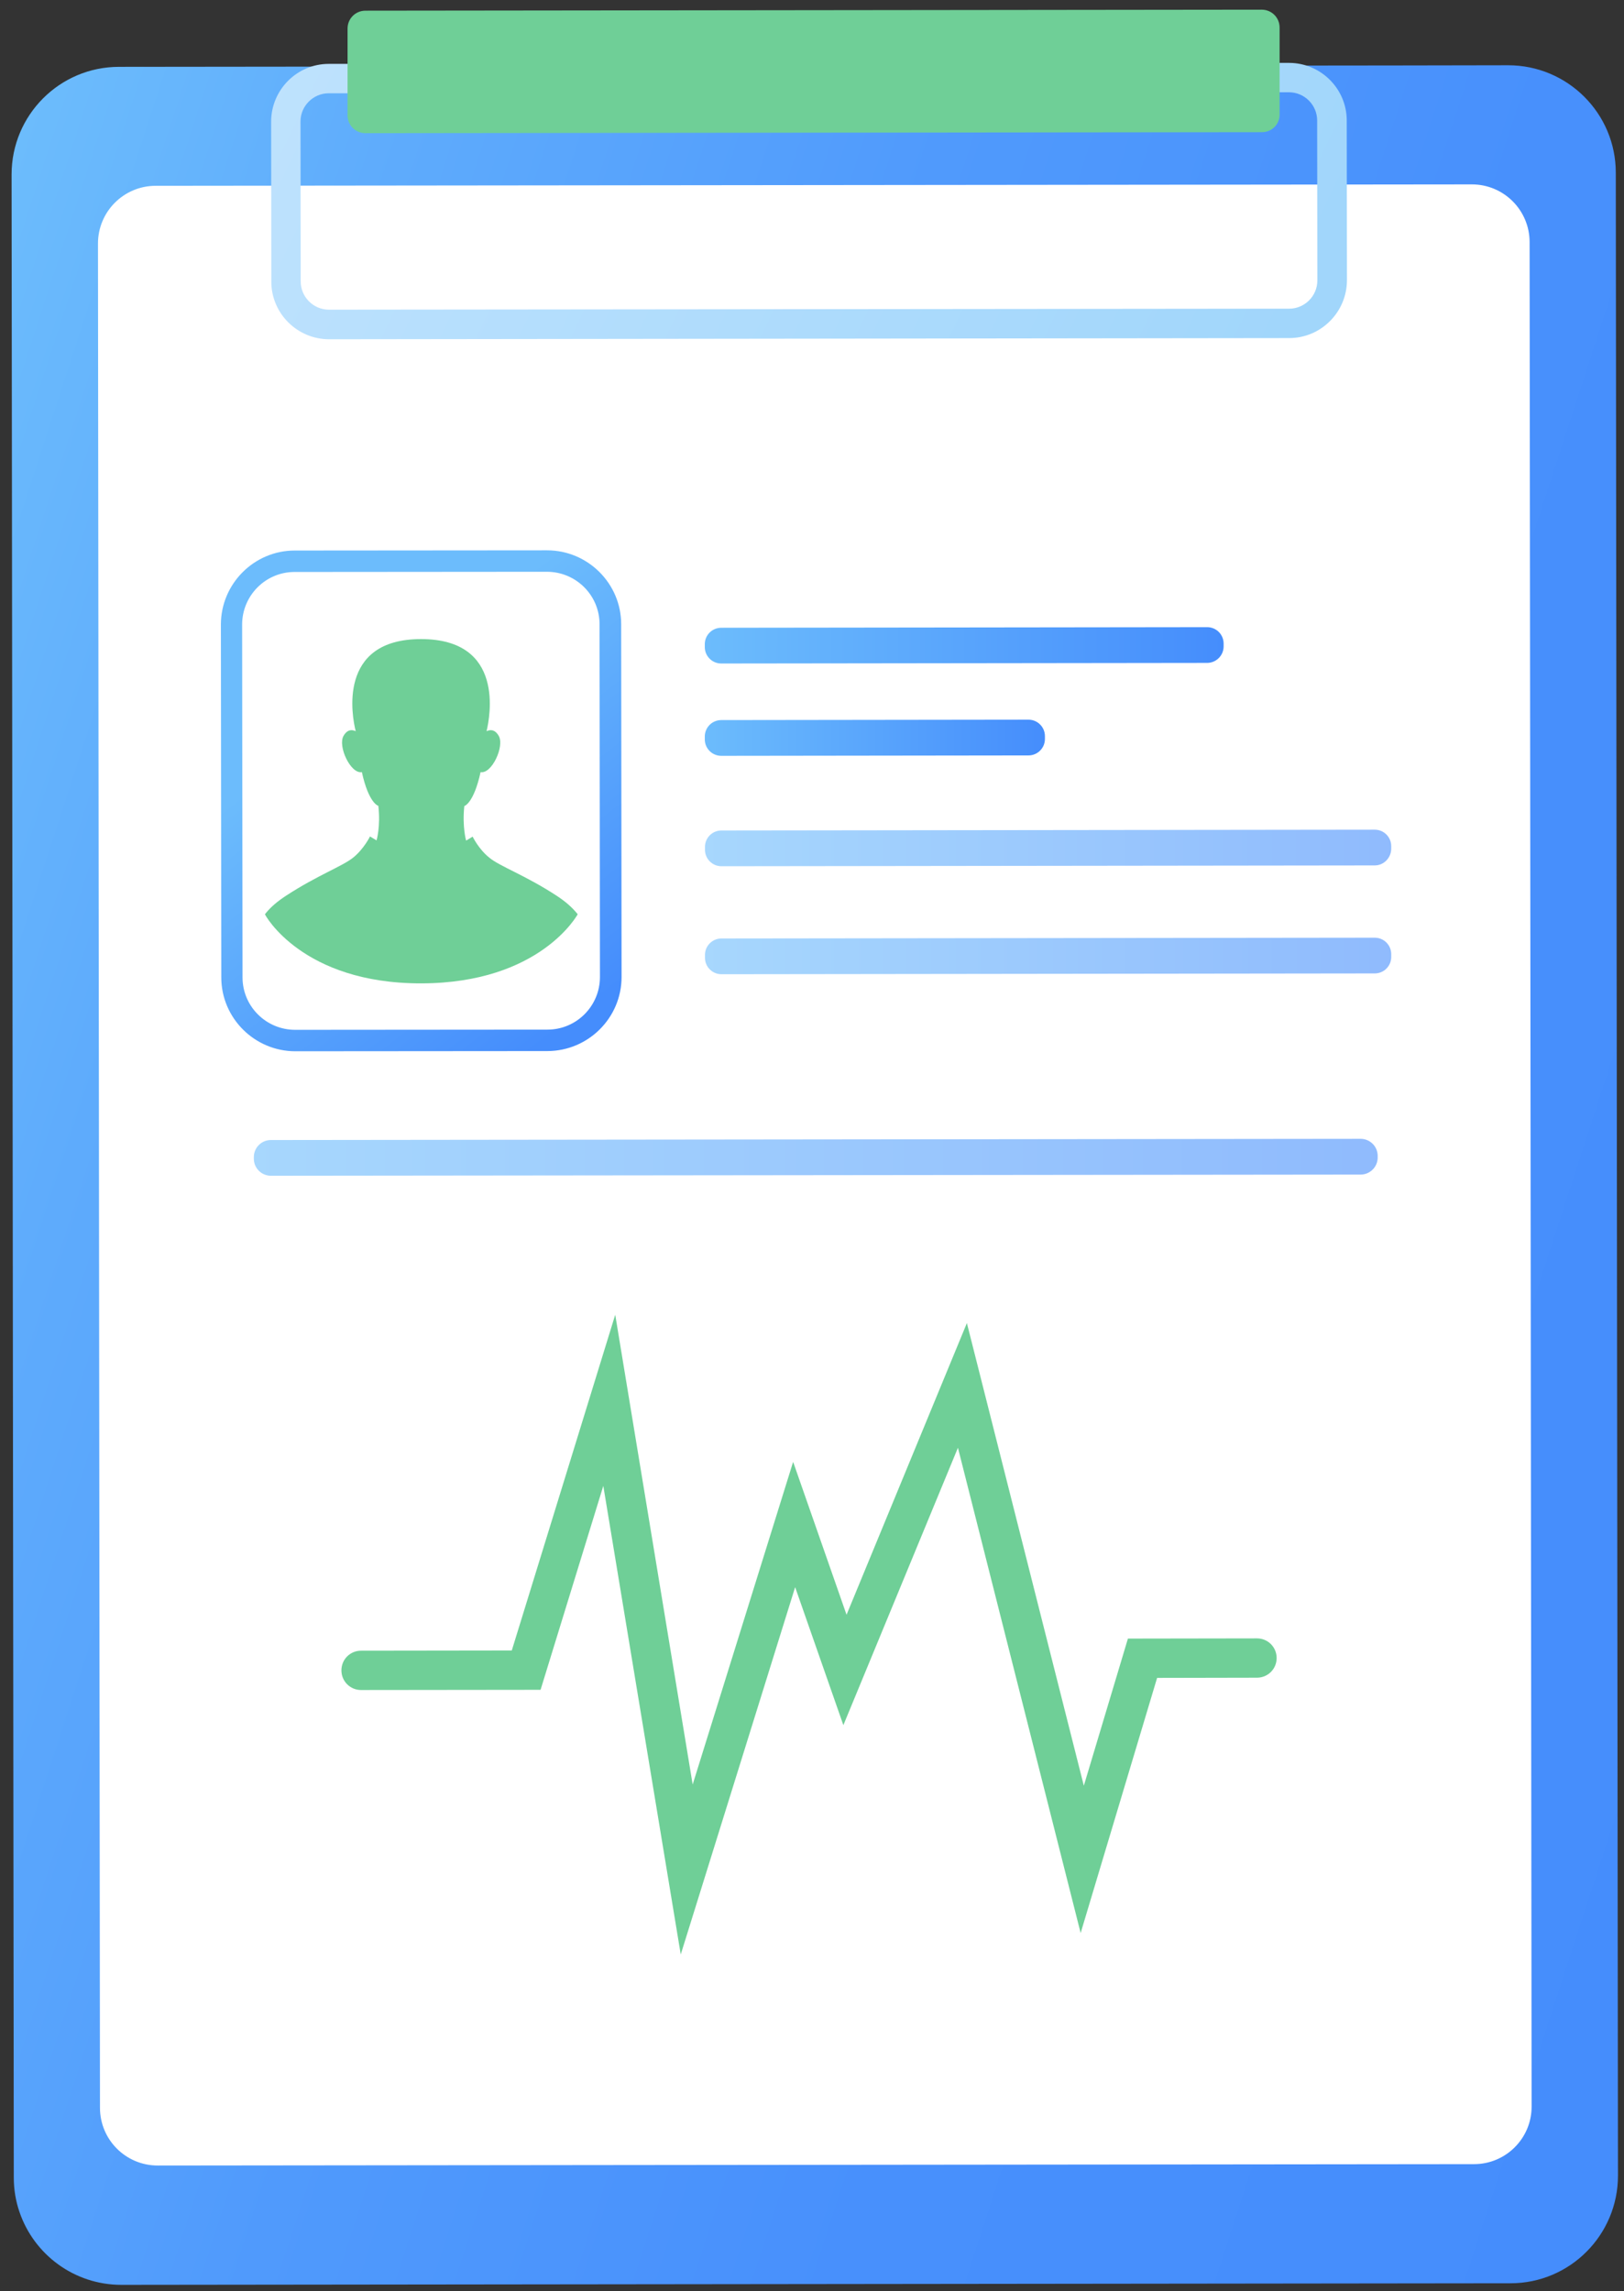 <svg width="73" height="103" viewBox="0 0 73 103" fill="none" xmlns="http://www.w3.org/2000/svg">
<rect x="0" y="0" width="73" height="103" fill="#333333" stroke="none"/>
<g clip-path="url(#clip0_110_3857)">
<path d="M72.729 97.803C72.729 100.472 70.569 102.641 67.9 102.641L5.457 102.712C3.333 102.712 1.53 101.347 0.879 99.446C0.709 98.955 0.62 98.437 0.62 97.892L0.521 7.843C0.521 5.174 2.681 3.005 5.35 3.005L62.688 2.943L67.793 2.934C70.462 2.934 72.631 5.094 72.631 7.763L72.729 97.803Z" fill="url(#paint0_linear_110_3857)"/>
<path d="M66.258 97.286L7.091 97.348C5.654 97.348 4.494 96.188 4.494 94.751L4.404 10.949C4.404 9.512 5.565 8.352 7.002 8.352L66.16 8.289C67.597 8.289 68.757 9.45 68.757 10.887L68.847 94.688C68.855 96.116 67.695 97.286 66.258 97.286Z" fill="white"/>
<path d="M57.949 15.198L14.794 15.251C13.366 15.251 12.196 14.091 12.196 12.663L12.188 5.469C12.188 4.041 13.348 2.872 14.776 2.872L57.94 2.827C59.368 2.827 60.537 3.987 60.537 5.415L60.546 12.609C60.537 14.037 59.377 15.198 57.949 15.198ZM14.776 4.193C14.08 4.193 13.508 4.764 13.508 5.46L13.517 12.654C13.517 13.35 14.089 13.921 14.785 13.921L57.949 13.877C58.645 13.877 59.216 13.306 59.216 12.609L59.207 5.415C59.207 4.719 58.636 4.148 57.94 4.148L14.776 4.193Z" fill="url(#paint1_linear_110_3857)"/>
<path d="M56.725 5.942L16.426 5.987C15.98 5.987 15.623 5.63 15.623 5.183V1.283C15.623 0.837 15.98 0.48 16.426 0.48L56.716 0.435C57.162 0.435 57.519 0.792 57.519 1.238V5.139C57.528 5.585 57.171 5.942 56.725 5.942Z" fill="#6FCF97"/>
<path d="M30.6 87.86L27.119 66.796L24.299 75.963L16.23 75.972C15.739 75.972 15.347 75.579 15.347 75.088C15.347 74.597 15.739 74.204 16.23 74.204L23.005 74.195L27.655 59.102L31.136 80.22L35.652 65.716L38.053 72.589L43.462 59.477L48.719 80.274L50.701 73.66L56.502 73.651C56.993 73.651 57.386 74.044 57.386 74.534C57.386 75.025 56.993 75.418 56.502 75.418L52.013 75.427L48.576 86.896L43.06 65.082L37.91 77.551L35.742 71.348L30.6 87.86Z" fill="#6FCF97"/>
<path d="M24.62 47.249L13.276 47.258C11.446 47.258 9.947 45.768 9.947 43.938L9.929 28.077C9.929 26.247 11.419 24.748 13.249 24.748L24.593 24.739C26.423 24.739 27.922 26.23 27.922 28.059L27.94 43.92C27.94 45.75 26.45 47.24 24.62 47.249ZM13.24 25.712C11.937 25.712 10.884 26.774 10.884 28.077L10.902 43.938C10.902 45.241 11.964 46.294 13.267 46.294L24.611 46.285C25.914 46.285 26.968 45.223 26.968 43.92L26.95 28.059C26.95 26.756 25.887 25.703 24.584 25.703L13.24 25.712Z" fill="url(#paint2_linear_110_3857)"/>
<path d="M18.935 44.206C24.299 44.197 25.968 41.099 25.968 41.099C25.727 40.796 25.423 40.528 25.013 40.261C23.603 39.341 22.469 38.949 21.996 38.556C21.514 38.172 21.246 37.61 21.246 37.61L20.952 37.788C20.952 37.788 20.773 37.172 20.871 36.235C20.871 36.235 21.291 36.128 21.603 34.709C22.103 34.807 22.692 33.54 22.416 33.075C22.237 32.772 22.023 32.799 21.871 32.87C22.023 32.236 22.71 28.729 18.926 28.729C15.141 28.729 15.829 32.236 15.989 32.87C15.837 32.799 15.623 32.772 15.445 33.075C15.168 33.54 15.766 34.807 16.266 34.709C16.578 36.128 17.007 36.226 17.007 36.226C17.114 37.154 16.926 37.779 16.926 37.779L16.632 37.601C16.632 37.601 16.364 38.154 15.882 38.547C15.4 38.94 14.275 39.341 12.865 40.261C12.455 40.528 12.142 40.796 11.91 41.099C11.901 41.117 13.579 44.215 18.935 44.206Z" fill="#6FCF97"/>
<path d="M54.262 29.8L32.422 29.827C32.011 29.827 31.681 29.496 31.681 29.086V28.961C31.681 28.55 32.011 28.22 32.422 28.22L54.262 28.193C54.673 28.193 55.003 28.523 55.003 28.934V29.059C55.003 29.47 54.664 29.8 54.262 29.8Z" fill="url(#paint3_linear_110_3857)"/>
<path d="M46.229 33.959L32.422 33.977C32.011 33.977 31.681 33.647 31.681 33.236V33.111C31.681 32.701 32.011 32.37 32.422 32.37L46.229 32.352C46.64 32.352 46.97 32.683 46.97 33.093V33.218C46.97 33.629 46.64 33.959 46.229 33.959Z" fill="url(#paint4_linear_110_3857)"/>
<path opacity="0.6" d="M61.795 38.904L32.43 38.94C32.02 38.94 31.689 38.609 31.689 38.199V38.074C31.689 37.663 32.02 37.333 32.43 37.333L61.795 37.297C62.206 37.297 62.536 37.627 62.536 38.038V38.163C62.527 38.574 62.197 38.904 61.795 38.904Z" fill="url(#paint5_linear_110_3857)"/>
<path opacity="0.6" d="M61.161 52.801L12.178 52.854C11.758 52.854 11.41 52.515 11.41 52.087V52.015C11.41 51.596 11.749 51.248 12.178 51.248L61.161 51.194C61.58 51.194 61.928 51.533 61.928 51.962V52.033C61.928 52.462 61.58 52.801 61.161 52.801Z" fill="url(#paint6_linear_110_3857)"/>
<path opacity="0.6" d="M61.795 43.759L32.43 43.795C32.02 43.795 31.689 43.465 31.689 43.054V42.929C31.689 42.519 32.02 42.188 32.43 42.188L61.795 42.153C62.206 42.153 62.536 42.483 62.536 42.894V43.019C62.536 43.429 62.206 43.759 61.795 43.759Z" fill="url(#paint7_linear_110_3857)"/>
</g>
<defs>
<linearGradient id="paint0_linear_110_3857" x1="-9.478" y1="37.841" x2="82.728" y2="67.801" gradientUnits="userSpaceOnUse">
<stop stop-color="#6CBCFC"/>
<stop offset="0.171" stop-color="#5EABFC"/>
<stop offset="0.408" stop-color="#509AFC"/>
<stop offset="0.67" stop-color="#4890FC"/>
<stop offset="1" stop-color="#458DFC"/>
</linearGradient>
<linearGradient id="paint1_linear_110_3857" x1="-5.103" y1="-22.576" x2="60.539" y2="9.036" gradientUnits="userSpaceOnUse">
<stop stop-color="#CFE9FF"/>
<stop offset="1" stop-color="#A1D6FB"/>
</linearGradient>
<linearGradient id="paint2_linear_110_3857" x1="15.738" y1="31.877" x2="26.267" y2="45.469" gradientUnits="userSpaceOnUse">
<stop stop-color="#6CBCFC"/>
<stop offset="1" stop-color="#458DFC"/>
</linearGradient>
<linearGradient id="paint3_linear_110_3857" x1="31.682" y1="29.017" x2="54.998" y2="29.031" gradientUnits="userSpaceOnUse">
<stop stop-color="#6CBCFC"/>
<stop offset="1" stop-color="#458DFC"/>
</linearGradient>
<linearGradient id="paint4_linear_110_3857" x1="31.686" y1="33.165" x2="46.969" y2="33.165" gradientUnits="userSpaceOnUse">
<stop stop-color="#6CBCFC"/>
<stop offset="1" stop-color="#458DFC"/>
</linearGradient>
<linearGradient id="paint5_linear_110_3857" x1="31.691" y1="38.123" x2="62.531" y2="38.123" gradientUnits="userSpaceOnUse">
<stop stop-color="#6CBCFC"/>
<stop offset="1" stop-color="#458DFC"/>
</linearGradient>
<linearGradient id="paint6_linear_110_3857" x1="11.41" y1="52.029" x2="61.926" y2="52.029" gradientUnits="userSpaceOnUse">
<stop stop-color="#6CBCFC"/>
<stop offset="1" stop-color="#458DFC"/>
</linearGradient>
<linearGradient id="paint7_linear_110_3857" x1="31.696" y1="42.978" x2="62.536" y2="42.978" gradientUnits="userSpaceOnUse">
<stop stop-color="#6CBCFC"/>
<stop offset="1" stop-color="#458DFC"/>
</linearGradient>
<clipPath id="clip0_110_3857">
<rect width="72.207" height="102.268" fill="white" transform="translate(0.521 0.435)"/>
</clipPath>
</defs>
</svg>
